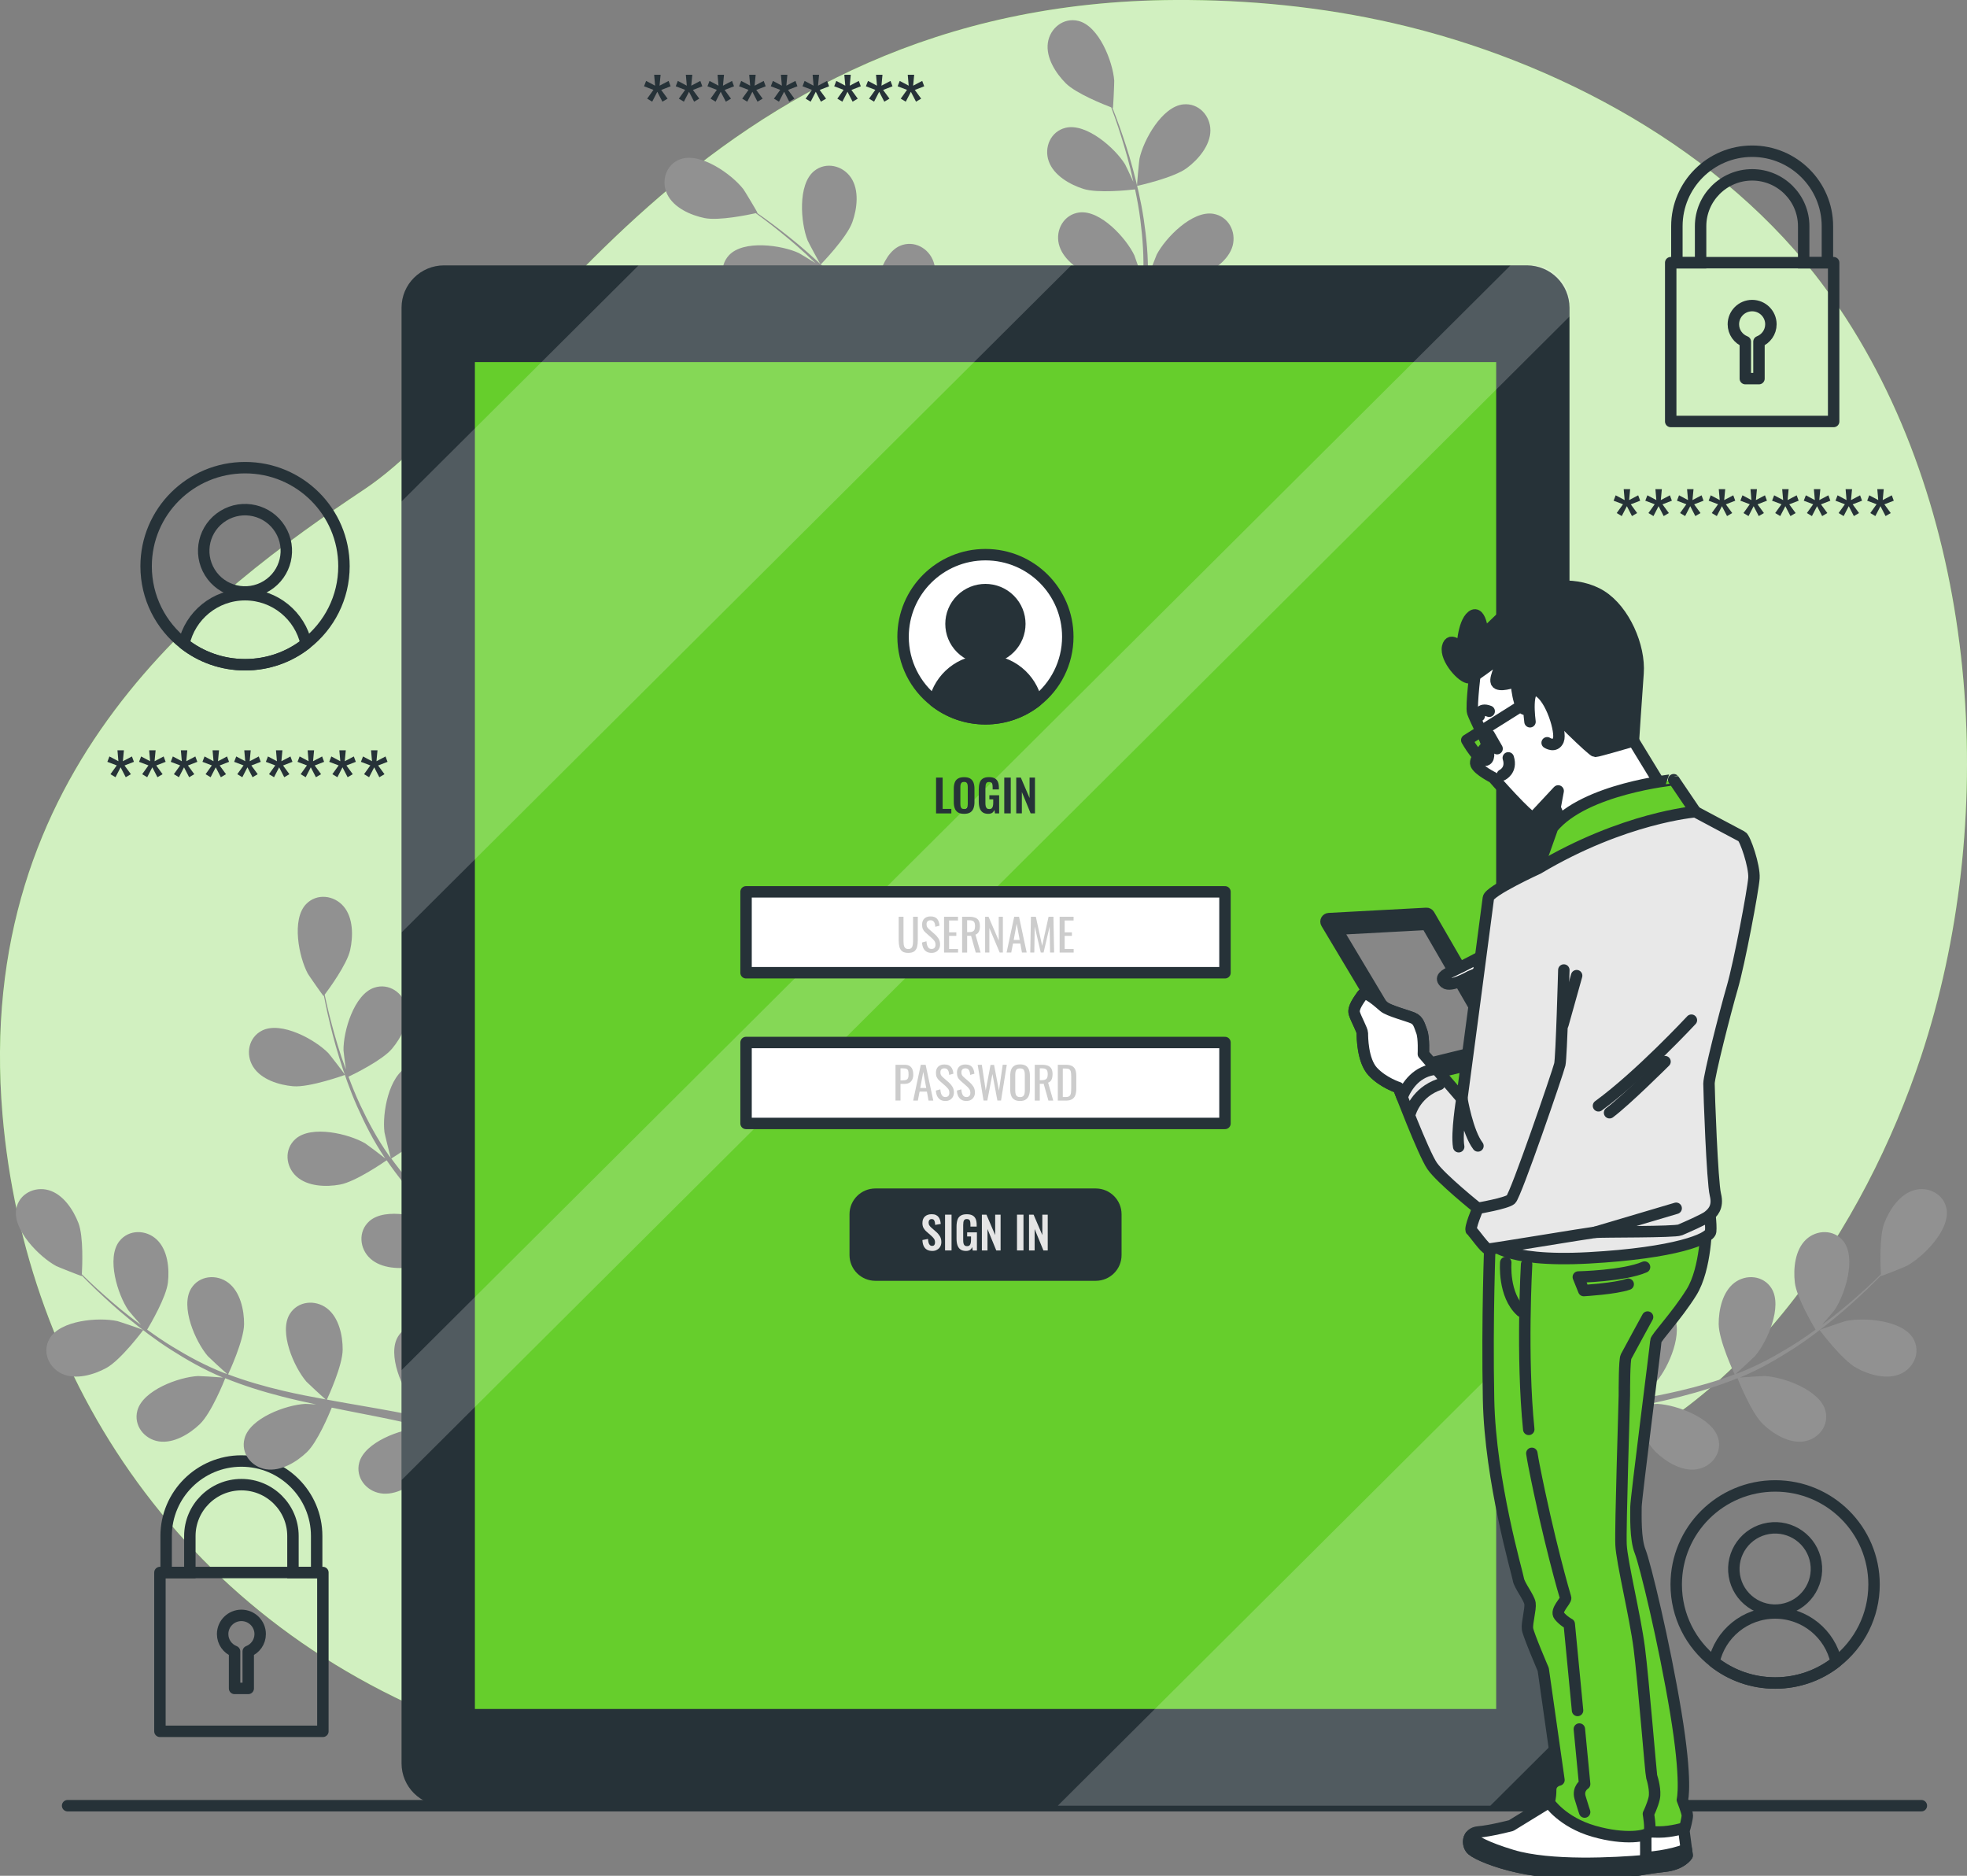 <svg width="172" height="164" viewBox="0 0 172 164" fill="none" xmlns="http://www.w3.org/2000/svg">
<rect x="0" y="0" width="172" height="164" fill="#808080" stroke="none"/>
<g clip-path="url(#clip0_2_557)">
<path d="M167.987 92.35C163.079 107.173 152.503 123.417 136.935 128.708C113.417 136.699 111.314 155.914 68.631 155.784C61.977 155.766 55.799 155.07 50.098 153.801C47.035 153.12 44.106 152.268 41.323 151.265C16.044 142.175 2.197 120.568 0.222 97.479C-2.38 67.112 18.366 51.789 31.885 42.765C45.405 33.741 60.82 0.199 102.783 -0C109.179 -0.029 115.589 0.598 121.833 2.026C136.08 5.284 150.742 13.141 159.546 25.112C160.208 26.01 160.841 26.934 161.449 27.873C173.328 46.288 174.681 72.142 167.987 92.35Z" fill="#66CE2C"/>
<path opacity="0.7" d="M167.987 92.35C163.079 107.173 152.503 123.417 136.935 128.708C113.417 136.699 111.314 155.914 68.631 155.784C61.977 155.766 55.799 155.07 50.098 153.801C47.035 153.12 44.106 152.268 41.323 151.265C16.044 142.175 2.197 120.568 0.222 97.479C-2.38 67.112 18.366 51.789 31.885 42.765C45.405 33.741 60.82 0.199 102.783 -0C109.179 -0.029 115.589 0.598 121.833 2.026C136.08 5.284 150.742 13.141 159.546 25.112C160.208 26.01 160.841 26.934 161.449 27.873C173.328 46.288 174.681 72.142 167.987 92.35Z" fill="white"/>
<path d="M5.912 157.872H168.009" stroke="#263238" stroke-miterlimit="10" stroke-linecap="round" stroke-linejoin="round"/>
<path d="M30.077 49.506C30.077 52.253 28.785 54.703 26.77 56.279C25.304 57.435 23.445 58.12 21.429 58.12C19.41 58.12 17.551 57.432 16.084 56.279C14.065 54.706 12.777 52.257 12.777 49.506C12.777 44.744 16.648 40.888 21.429 40.888C26.206 40.884 30.077 44.744 30.077 49.506Z" stroke="#263238" stroke-miterlimit="10" stroke-linecap="round" stroke-linejoin="round"/>
<path d="M23.324 51.219C25.022 50.174 25.547 47.957 24.498 46.266C23.45 44.575 21.223 44.051 19.526 45.096C17.829 46.141 17.303 48.359 18.352 50.05C19.401 51.74 21.627 52.264 23.324 51.219Z" stroke="#263238" stroke-miterlimit="10" stroke-linecap="round" stroke-linejoin="round"/>
<path d="M26.77 56.276C25.304 57.432 23.445 58.117 21.429 58.117C19.41 58.117 17.551 57.428 16.084 56.276C16.619 53.83 18.809 51.996 21.429 51.996C24.041 51.996 26.232 53.83 26.77 56.276Z" stroke="#263238" stroke-miterlimit="10" stroke-linecap="round" stroke-linejoin="round"/>
<path d="M163.872 138.533C163.872 141.28 162.581 143.73 160.565 145.307C159.099 146.463 157.24 147.148 155.224 147.148C153.205 147.148 151.346 146.459 149.88 145.307C147.86 143.734 146.573 141.284 146.573 138.533C146.573 133.771 150.444 129.915 155.224 129.915C159.998 129.911 163.872 133.767 163.872 138.533Z" stroke="#263238" stroke-miterlimit="10" stroke-linecap="round" stroke-linejoin="round"/>
<path d="M155.803 140.729C157.772 140.41 159.109 138.561 158.788 136.599C158.468 134.637 156.611 133.306 154.642 133.625C152.673 133.945 151.336 135.794 151.657 137.756C151.977 139.717 153.834 141.049 155.803 140.729Z" stroke="#263238" stroke-miterlimit="10" stroke-linecap="round" stroke-linejoin="round"/>
<path d="M160.561 145.303C159.095 146.459 157.236 147.144 155.221 147.144C153.201 147.144 151.342 146.456 149.876 145.303C150.411 142.857 152.601 141.023 155.221 141.023C157.836 141.023 160.027 142.857 160.561 145.303Z" stroke="#263238" stroke-miterlimit="10" stroke-linecap="round" stroke-linejoin="round"/>
<path d="M10.1 67.953L9.659 67.688L10.209 66.92L9.387 66.608L9.568 66.137L10.354 66.554L10.271 65.597H10.835L10.744 66.554L11.537 66.137L11.711 66.608L10.889 66.927L11.446 67.688L10.995 67.953L10.547 67.087L10.1 67.953Z" fill="#263238"/>
<path d="M12.872 67.953L12.432 67.688L12.981 66.92L12.159 66.608L12.341 66.137L13.127 66.554L13.043 65.597H13.607L13.516 66.554L14.309 66.137L14.484 66.608L13.662 66.927L14.218 67.688L13.767 67.953L13.319 67.087L12.872 67.953Z" fill="#263238"/>
<path d="M15.644 67.953L15.204 67.688L15.753 66.92L14.931 66.608L15.113 66.137L15.899 66.554L15.815 65.597H16.379L16.288 66.554L17.081 66.137L17.256 66.608L16.434 66.927L16.99 67.688L16.539 67.953L16.092 67.087L15.644 67.953Z" fill="#263238"/>
<path d="M18.417 67.953L17.976 67.688L18.526 66.92L17.703 66.608L17.885 66.137L18.671 66.554L18.588 65.597H19.151L19.061 66.554L19.854 66.137L20.028 66.608L19.206 66.927L19.763 67.688L19.312 67.953L18.864 67.087L18.417 67.953Z" fill="#263238"/>
<path d="M21.189 67.953L20.749 67.688L21.298 66.92L20.476 66.608L20.658 66.137L21.444 66.554L21.36 65.597H21.924L21.833 66.554L22.626 66.137L22.801 66.608L21.978 66.927L22.535 67.688L22.084 67.953L21.636 67.087L21.189 67.953Z" fill="#263238"/>
<path d="M23.961 67.953L23.521 67.688L24.07 66.92L23.248 66.608L23.43 66.137L24.216 66.554L24.132 65.597H24.696L24.605 66.554L25.398 66.137L25.573 66.608L24.751 66.927L25.307 67.688L24.856 67.953L24.409 67.087L23.961 67.953Z" fill="#263238"/>
<path d="M26.73 67.953L26.29 67.688L26.839 66.92L26.017 66.608L26.199 66.137L26.985 66.554L26.901 65.597H27.465L27.374 66.554L28.167 66.137L28.342 66.608L27.519 66.927L28.076 67.688L27.625 67.953L27.177 67.087L26.73 67.953Z" fill="#263238"/>
<path d="M29.502 67.953L29.062 67.688L29.611 66.92L28.789 66.608L28.971 66.137L29.757 66.554L29.673 65.597H30.237L30.146 66.554L30.939 66.137L31.114 66.608L30.292 66.927L30.848 67.688L30.397 67.953L29.95 67.087L29.502 67.953Z" fill="#263238"/>
<path d="M32.275 67.953L31.834 67.688L32.384 66.92L31.561 66.608L31.743 66.137L32.529 66.554L32.446 65.597H33.01L32.919 66.554L33.712 66.137L33.886 66.608L33.064 66.927L33.621 67.688L33.17 67.953L32.722 67.087L32.275 67.953Z" fill="#263238"/>
<path d="M57.029 8.89L56.589 8.625L57.138 7.857L56.316 7.545L56.498 7.074L57.284 7.491L57.2 6.534H57.764L57.673 7.491L58.466 7.074L58.641 7.545L57.818 7.864L58.375 8.625L57.924 8.89L57.476 8.024L57.029 8.89Z" fill="#263238"/>
<path d="M59.801 8.89L59.361 8.625L59.91 7.857L59.088 7.545L59.27 7.074L60.056 7.491L59.972 6.534H60.536L60.445 7.491L61.238 7.074L61.413 7.545L60.591 7.864L61.147 8.625L60.696 8.89L60.249 8.024L59.801 8.89Z" fill="#263238"/>
<path d="M62.574 8.89L62.133 8.625L62.683 7.857L61.861 7.545L62.042 7.074L62.828 7.491L62.745 6.534H63.309L63.218 7.491L64.011 7.074L64.185 7.545L63.363 7.864L63.92 8.625L63.469 8.89L63.021 8.024L62.574 8.89Z" fill="#263238"/>
<path d="M65.342 8.89L64.902 8.625L65.451 7.857L64.629 7.545L64.811 7.074L65.597 7.491L65.513 6.534H66.077L65.986 7.491L66.779 7.074L66.954 7.545L66.132 7.864L66.688 8.625L66.237 8.89L65.79 8.024L65.342 8.89Z" fill="#263238"/>
<path d="M68.115 8.89L67.674 8.625L68.224 7.857L67.401 7.545L67.583 7.074L68.369 7.491L68.286 6.534H68.85L68.762 7.487L69.555 7.071L69.73 7.542L68.908 7.861L69.464 8.622L69.013 8.886L68.566 8.02L68.115 8.89Z" fill="#263238"/>
<path d="M70.887 8.89L70.447 8.625L70.996 7.857L70.174 7.545L70.356 7.074L71.141 7.491L71.058 6.534H71.622L71.531 7.491L72.324 7.074L72.499 7.545L71.676 7.864L72.233 8.625L71.782 8.89L71.334 8.024L70.887 8.89Z" fill="#263238"/>
<path d="M73.659 8.89L73.219 8.625L73.768 7.857L72.946 7.545L73.128 7.074L73.914 7.491L73.83 6.534H74.394L74.303 7.491L75.096 7.074L75.271 7.545L74.449 7.864L75.005 8.625L74.554 8.89L74.107 8.024L73.659 8.89Z" fill="#263238"/>
<path d="M76.431 8.89L75.991 8.625L76.541 7.857L75.718 7.545L75.9 7.074L76.686 7.491L76.603 6.534H77.166L77.076 7.491L77.869 7.074L78.043 7.545L77.221 7.864L77.778 8.625L77.326 8.89L76.879 8.024L76.431 8.89Z" fill="#263238"/>
<path d="M79.204 8.89L78.764 8.625L79.313 7.857L78.491 7.545L78.673 7.074L79.459 7.491L79.375 6.534H79.939L79.848 7.491L80.641 7.074L80.816 7.545L79.993 7.864L80.55 8.625L80.099 8.89L79.651 8.024L79.204 8.89Z" fill="#263238"/>
<path d="M141.81 45.121L141.37 44.856L141.919 44.088L141.097 43.776L141.279 43.305L142.065 43.722L141.981 42.765H142.545L142.454 43.722L143.247 43.305L143.422 43.776L142.6 44.095L143.156 44.856L142.705 45.121L142.258 44.255L141.81 45.121Z" fill="#263238"/>
<path d="M144.582 45.121L144.142 44.856L144.692 44.088L143.869 43.776L144.051 43.305L144.837 43.722L144.753 42.765H145.317L145.226 43.722L146.02 43.305L146.194 43.776L145.372 44.095L145.929 44.856L145.477 45.121L145.03 44.255L144.582 45.121Z" fill="#263238"/>
<path d="M147.351 45.121L146.911 44.856L147.46 44.088L146.638 43.776L146.82 43.305L147.606 43.722L147.522 42.765H148.086L147.995 43.722L148.788 43.305L148.963 43.776L148.141 44.095L148.697 44.856L148.246 45.121L147.799 44.255L147.351 45.121Z" fill="#263238"/>
<path d="M150.123 45.121L149.683 44.856L150.233 44.088L149.41 43.776L149.592 43.305L150.378 43.722L150.294 42.765H150.858L150.767 43.722L151.561 43.305L151.735 43.776L150.913 44.095L151.47 44.856L151.018 45.121L150.571 44.255L150.123 45.121Z" fill="#263238"/>
<path d="M152.896 45.121L152.456 44.856L153.005 44.088L152.183 43.776L152.365 43.305L153.15 43.722L153.067 42.765H153.631L153.54 43.722L154.333 43.305L154.507 43.776L153.685 44.095L154.242 44.856L153.791 45.121L153.343 44.255L152.896 45.121Z" fill="#263238"/>
<path d="M155.668 45.121L155.228 44.856L155.777 44.088L154.955 43.776L155.137 43.305L155.923 43.722L155.839 42.765H156.403L156.312 43.722L157.105 43.305L157.28 43.776L156.458 44.095L157.014 44.856L156.563 45.121L156.116 44.255L155.668 45.121Z" fill="#263238"/>
<path d="M158.44 45.121L158 44.856L158.55 44.088L157.727 43.776L157.909 43.305L158.695 43.722L158.611 42.765H159.175L159.084 43.722L159.877 43.305L160.052 43.776L159.23 44.095L159.787 44.856L159.335 45.121L158.888 44.255L158.44 45.121Z" fill="#263238"/>
<path d="M161.213 45.121L160.772 44.856L161.322 44.088L160.5 43.776L160.682 43.305L161.467 43.722L161.384 42.765H161.948L161.857 43.722L162.65 43.305L162.824 43.776L162.002 44.095L162.559 44.856L162.108 45.121L161.66 44.255L161.213 45.121Z" fill="#263238"/>
<path d="M163.985 45.121L163.545 44.856L164.094 44.088L163.272 43.776L163.454 43.305L164.24 43.722L164.156 42.765H164.72L164.629 43.722L165.422 43.305L165.597 43.776L164.775 44.095L165.331 44.856L164.88 45.121L164.433 44.255L163.985 45.121Z" fill="#263238"/>
<path d="M160.34 22.966H146.092V36.85H160.34V22.966Z" stroke="#263238" stroke-miterlimit="10" stroke-linecap="round" stroke-linejoin="round"/>
<path d="M148.705 22.974V19.777C148.705 17.302 150.727 15.287 153.212 15.287C155.697 15.287 157.72 17.302 157.72 19.777V22.974H159.794V19.777C159.794 16.16 156.84 13.221 153.212 13.221C149.581 13.221 146.631 16.164 146.631 19.777V22.974H148.705Z" stroke="#263238" stroke-miterlimit="10"/>
<path d="M154.853 28.352C154.853 27.449 154.118 26.717 153.212 26.717C152.306 26.717 151.571 27.449 151.571 28.352C151.571 29.044 152.004 29.631 152.616 29.87V33.103H153.809V29.87C154.42 29.631 154.853 29.044 154.853 28.352Z" stroke="#263238" stroke-miterlimit="10" stroke-linecap="round" stroke-linejoin="round"/>
<path d="M28.233 137.486H13.985V151.37H28.233V137.486Z" stroke="#263238" stroke-miterlimit="10" stroke-linecap="round" stroke-linejoin="round"/>
<path d="M16.601 137.489V134.293C16.601 131.818 18.624 129.803 21.109 129.803C23.594 129.803 25.617 131.818 25.617 134.293V137.489H27.69V134.293C27.69 130.676 24.736 127.737 21.109 127.737C17.478 127.737 14.527 130.68 14.527 134.293V137.489H16.601Z" stroke="#263238" stroke-miterlimit="10"/>
<path d="M22.75 142.868C22.75 141.965 22.015 141.233 21.109 141.233C20.203 141.233 19.468 141.965 19.468 142.868C19.468 143.56 19.901 144.147 20.512 144.386V147.619H21.706V144.386C22.317 144.147 22.75 143.56 22.75 142.868Z" stroke="#263238" stroke-miterlimit="10" stroke-linecap="round" stroke-linejoin="round"/>
<path d="M9.288 119.608C10.573 118.912 12.523 116.288 12.523 116.288C12.545 116.259 10.398 115.534 10.256 115.502C8.626 115.15 5.272 115.422 4.337 117.031C3.664 118.191 4.26 119.586 5.435 120.115C6.636 120.655 8.193 120.202 9.288 119.608Z" fill="#919191"/>
<path d="M17.474 124.511C18.486 123.54 19.61 120.724 19.697 120.499C21.273 121.137 22.943 121.663 24.66 122.101C25.642 122.355 26.639 122.576 27.64 122.79C27.166 122.761 26.744 122.739 26.686 122.743C25.024 122.83 21.858 123.975 21.382 125.772C21.036 127.066 21.986 128.259 23.259 128.458C24.562 128.665 25.944 127.816 26.839 126.958C27.749 126.084 28.753 123.703 29.011 123.069C29.397 123.145 29.779 123.228 30.164 123.304C32.016 123.667 33.864 124.022 35.665 124.424C36.302 124.566 36.921 124.729 37.543 124.888C37.124 124.863 36.771 124.845 36.717 124.848C35.054 124.935 31.889 126.081 31.412 127.878C31.07 129.172 32.016 130.364 33.29 130.564C34.592 130.77 35.975 129.922 36.87 129.063C37.739 128.23 38.685 126.041 38.994 125.287C39.624 125.472 40.257 125.653 40.861 125.859C41.268 126.008 41.672 126.124 42.076 126.298C42.476 126.461 42.876 126.624 43.269 126.784C44.015 127.121 44.79 127.461 45.51 127.809C46.012 128.045 46.489 128.28 46.966 128.516C46.336 128.367 45.096 128.103 44.986 128.092C43.327 127.929 40.028 128.581 39.282 130.288C38.747 131.517 39.5 132.836 40.73 133.227C41.985 133.626 43.48 132.999 44.495 132.285C45.616 131.499 47.104 128.991 47.289 128.679C48.083 129.07 48.847 129.462 49.563 129.839C51.15 130.672 52.543 131.452 53.707 132.129L54.457 131.165C53.231 130.487 51.757 129.697 50.065 128.857C49.265 128.454 48.399 128.041 47.508 127.624C47.573 127.4 47.937 126.12 48.123 124.885C49.523 124.765 51.983 123.58 52.299 123.424C52.743 124.185 53.165 124.932 53.554 125.642C54.369 127.124 55.068 128.476 55.646 129.639L56.458 128.599C55.901 127.556 55.257 126.378 54.519 125.106C54.071 124.33 53.58 123.511 53.067 122.67C53.34 122.438 55.563 120.536 56.145 119.296C56.672 118.173 57.033 116.596 56.418 115.436C55.817 114.302 54.38 113.791 53.26 114.53C51.706 115.56 51.637 118.912 52.092 120.507C52.117 120.601 52.521 121.59 52.787 122.21C52.576 121.869 52.372 121.536 52.15 121.188C51.717 120.496 51.262 119.818 50.775 119.086C50.528 118.742 50.276 118.394 50.025 118.042C49.782 117.687 49.48 117.346 49.207 116.991C48.556 116.183 47.857 115.4 47.137 114.625C47.744 114.244 49.88 112.86 50.578 111.827C51.27 110.797 51.866 109.293 51.433 108.054C51.011 106.84 49.669 106.119 48.45 106.684C46.758 107.467 46.18 110.768 46.383 112.417C46.395 112.519 46.675 113.686 46.842 114.324C46.405 113.86 45.969 113.396 45.514 112.943C44.193 111.631 42.815 110.348 41.447 109.058C41.028 108.663 40.613 108.264 40.199 107.869C40.417 107.735 42.993 106.148 43.771 104.988C44.463 103.959 45.059 102.455 44.626 101.215C44.204 100.001 42.862 99.28 41.643 99.845C39.951 100.628 39.373 103.93 39.577 105.579C39.591 105.702 39.998 107.38 40.122 107.8C39.209 106.927 38.307 106.046 37.452 105.144C36.269 103.901 35.181 102.611 34.217 101.288C34.319 101.226 37.015 99.581 37.812 98.392C38.503 97.363 39.1 95.859 38.667 94.619C38.245 93.405 36.902 92.684 35.684 93.249C33.992 94.032 33.413 97.334 33.617 98.983C33.632 99.113 34.072 100.914 34.174 101.237C34.115 101.157 34.05 101.081 33.992 101.001C32.98 99.573 32.184 98.066 31.503 96.616C31.107 95.775 30.776 94.949 30.474 94.137C31.009 93.884 33.435 92.688 34.272 91.698C35.072 90.749 35.829 89.321 35.538 88.041C35.251 86.787 33.999 85.925 32.722 86.353C30.954 86.947 30.015 90.165 30.037 91.825C30.037 91.916 30.154 92.833 30.244 93.496C30.113 93.126 29.972 92.749 29.852 92.394C29.4 91.06 29.073 89.814 28.789 88.708C28.633 88.078 28.505 87.505 28.389 86.965C28.782 86.443 30.335 84.316 30.616 83.076C30.888 81.866 30.899 80.249 30.048 79.249C29.215 78.267 27.701 78.079 26.77 79.043C25.475 80.38 26.13 83.667 26.919 85.131C26.988 85.258 28.28 87.114 28.298 87.085C28.298 87.085 28.316 87.059 28.323 87.052C28.422 87.57 28.535 88.128 28.673 88.734C28.931 89.85 29.237 91.108 29.659 92.456C30.077 93.804 30.572 95.254 31.23 96.739C31.889 98.225 32.657 99.758 33.653 101.233C33.664 101.251 33.679 101.266 33.69 101.284C33.264 100.943 32.042 100.027 31.94 99.969C30.503 99.128 27.232 98.345 25.839 99.581C24.834 100.472 24.965 101.984 25.919 102.853C26.89 103.741 28.513 103.792 29.735 103.567C31.114 103.314 33.613 101.581 33.81 101.444C34.77 102.839 35.873 104.194 37.062 105.506C37.743 106.256 38.449 106.992 39.169 107.717C38.791 107.434 38.452 107.184 38.401 107.152C36.964 106.311 33.694 105.528 32.3 106.764C31.296 107.655 31.427 109.17 32.38 110.036C33.352 110.924 34.974 110.975 36.197 110.754C37.437 110.526 39.598 109.091 40.162 108.703C40.442 108.978 40.715 109.257 40.995 109.533C42.338 110.852 43.684 112.164 44.961 113.49C45.412 113.958 45.838 114.433 46.267 114.911C45.932 114.661 45.645 114.451 45.601 114.425C44.164 113.584 40.894 112.802 39.5 114.037C38.496 114.929 38.627 116.444 39.58 117.31C40.551 118.198 42.174 118.249 43.397 118.024C44.583 117.807 46.587 116.502 47.26 116.042C47.686 116.542 48.112 117.042 48.501 117.546C48.759 117.897 49.032 118.216 49.269 118.579C49.512 118.934 49.756 119.289 49.996 119.64C50.433 120.333 50.888 121.043 51.299 121.728C51.586 122.203 51.852 122.659 52.121 123.12C51.677 122.648 50.789 121.746 50.706 121.681C49.847 120.985 48.184 120.195 46.704 120.039C46.576 119.934 46.442 119.843 46.3 119.764C45.168 119.148 43.688 119.51 43.164 120.746C42.436 122.456 44.237 125.29 45.499 126.374C45.572 126.439 46.46 127.041 47.024 127.414C46.656 127.248 46.303 127.077 45.929 126.91C45.183 126.573 44.43 126.258 43.618 125.914C43.222 125.762 42.822 125.609 42.414 125.454C42.018 125.29 41.574 125.171 41.152 125.026C40.162 124.711 39.144 124.439 38.114 124.189C38.409 123.536 39.427 121.21 39.435 119.963C39.442 118.724 39.103 117.143 38.059 116.346C37.033 115.567 35.516 115.701 34.81 116.843C33.832 118.426 35.181 121.496 36.262 122.761C36.331 122.841 37.208 123.656 37.699 124.098C37.077 123.953 36.459 123.805 35.825 123.678C33.999 123.312 32.136 122.996 30.281 122.674C29.713 122.576 29.146 122.471 28.582 122.369C28.691 122.137 29.957 119.398 29.964 118.002C29.972 116.763 29.633 115.183 28.589 114.385C27.563 113.606 26.046 113.74 25.34 114.882C24.361 116.466 25.708 119.535 26.792 120.797C26.872 120.891 28.142 122.069 28.476 122.351C27.228 122.123 25.988 121.887 24.776 121.601C23.103 121.21 21.48 120.739 19.945 120.162C19.996 120.054 21.331 117.198 21.342 115.77C21.349 114.53 21.011 112.95 19.966 112.153C18.941 111.374 17.423 111.508 16.718 112.649C15.739 114.233 17.089 117.303 18.169 118.564C18.253 118.662 19.617 119.927 19.883 120.137C19.792 120.104 19.694 120.079 19.603 120.043C17.969 119.408 16.466 118.589 15.099 117.752C14.302 117.267 13.57 116.763 12.868 116.252C13.17 115.744 14.535 113.414 14.684 112.131C14.826 110.899 14.666 109.29 13.716 108.384C12.785 107.496 11.26 107.467 10.434 108.522C9.288 109.989 10.289 113.189 11.224 114.559C11.275 114.635 11.879 115.335 12.323 115.839C12.01 115.603 11.682 115.368 11.384 115.136C10.271 114.273 9.303 113.414 8.455 112.646C7.975 112.204 7.549 111.798 7.156 111.41C7.193 110.758 7.313 108.13 6.862 106.941C6.418 105.782 5.534 104.43 4.268 104.06C3.031 103.701 1.663 104.372 1.419 105.691C1.081 107.518 3.449 109.899 4.915 110.689C5.043 110.758 7.145 111.595 7.149 111.562C7.149 111.562 7.153 111.53 7.153 111.522C7.524 111.903 7.928 112.302 8.375 112.733C9.208 113.519 10.158 114.404 11.257 115.295C12.352 116.19 13.567 117.129 14.938 118.002C16.31 118.879 17.798 119.735 19.446 120.42C19.464 120.427 19.486 120.434 19.504 120.441C18.959 120.391 17.434 120.3 17.314 120.307C15.652 120.394 12.486 121.539 12.01 123.337C11.668 124.631 12.614 125.823 13.887 126.023C15.197 126.218 16.579 125.37 17.474 124.511Z" fill="#919191"/>
<path d="M30.168 93.978C30.201 93.967 28.815 92.18 28.713 92.075C27.549 90.886 24.602 89.27 22.928 90.096C21.724 90.691 21.451 92.188 22.139 93.275C22.841 94.384 24.391 94.862 25.631 94.971C27.087 95.094 30.164 93.978 30.168 93.978Z" fill="#919191"/>
<path d="M162.348 119.608C161.064 118.912 159.113 116.288 159.113 116.288C159.092 116.259 161.238 115.534 161.38 115.502C163.01 115.15 166.364 115.422 167.299 117.031C167.973 118.191 167.376 119.586 166.201 120.115C164.996 120.655 163.439 120.202 162.348 119.608Z" fill="#919191"/>
<path d="M154.158 124.511C153.147 123.54 152.023 120.724 151.935 120.499C150.36 121.137 148.69 121.663 146.973 122.101C145.99 122.355 144.994 122.576 143.993 122.79C144.466 122.761 144.888 122.739 144.946 122.743C146.609 122.83 149.774 123.975 150.251 125.772C150.596 127.066 149.647 128.259 148.373 128.458C147.071 128.665 145.688 127.816 144.793 126.958C143.884 126.084 142.88 123.703 142.621 123.069C142.236 123.145 141.854 123.228 141.468 123.304C139.616 123.667 137.768 124.022 135.967 124.424C135.33 124.566 134.712 124.729 134.09 124.888C134.508 124.863 134.861 124.845 134.916 124.848C136.578 124.935 139.744 126.081 140.22 127.878C140.562 129.172 139.616 130.364 138.343 130.564C137.04 130.77 135.658 129.922 134.763 129.063C133.893 128.23 132.947 126.041 132.638 125.287C132.009 125.472 131.376 125.653 130.772 125.859C130.364 126.008 129.96 126.124 129.557 126.298C129.156 126.461 128.756 126.624 128.363 126.784C127.617 127.121 126.843 127.461 126.122 127.809C125.62 128.045 125.143 128.28 124.663 128.516C125.293 128.367 126.533 128.103 126.642 128.092C128.301 127.929 131.601 128.581 132.347 130.288C132.882 131.517 132.129 132.836 130.899 133.227C129.644 133.626 128.149 132.999 127.134 132.285C126.013 131.499 124.525 128.991 124.339 128.679C123.546 129.07 122.782 129.462 122.066 129.839C120.479 130.672 119.086 131.452 117.922 132.129L117.172 131.165C118.398 130.487 119.872 129.697 121.563 128.857C122.364 128.454 123.23 128.041 124.121 127.624C124.056 127.4 123.692 126.12 123.506 124.885C122.106 124.765 119.646 123.58 119.33 123.424C118.886 124.185 118.464 124.932 118.074 125.642C117.259 127.124 116.561 128.476 115.982 129.639L115.171 128.599C115.728 127.556 116.372 126.378 117.11 125.106C117.558 124.33 118.049 123.511 118.562 122.67C118.289 122.438 116.066 120.536 115.484 119.296C114.957 118.173 114.596 116.596 115.211 115.436C115.811 114.302 117.249 113.791 118.369 114.53C119.923 115.56 119.992 118.912 119.537 120.507C119.512 120.601 119.108 121.59 118.842 122.21C119.053 121.869 119.257 121.536 119.479 121.188C119.912 120.496 120.367 119.818 120.854 119.086C121.101 118.742 121.352 118.394 121.604 118.042C121.847 117.687 122.149 117.346 122.422 116.991C123.073 116.183 123.772 115.4 124.492 114.625C123.885 114.244 121.749 112.86 121.051 111.827C120.359 110.797 119.763 109.293 120.196 108.054C120.618 106.84 121.96 106.119 123.179 106.684C124.871 107.467 125.449 110.768 125.245 112.417C125.234 112.519 124.954 113.686 124.787 114.324C125.224 113.86 125.66 113.396 126.115 112.943C127.436 111.631 128.814 110.348 130.182 109.058C130.601 108.663 131.016 108.264 131.43 107.869C131.212 107.735 128.636 106.148 127.858 104.988C127.166 103.959 126.57 102.455 127.003 101.215C127.425 100.001 128.767 99.28 129.986 99.845C131.678 100.628 132.256 103.93 132.052 105.579C132.038 105.702 131.63 107.38 131.507 107.8C132.42 106.927 133.322 106.046 134.177 105.144C135.36 103.901 136.447 102.611 137.412 101.288C137.31 101.226 134.614 99.581 133.817 98.392C133.126 97.363 132.529 95.859 132.962 94.619C133.384 93.405 134.727 92.684 135.945 93.249C137.637 94.032 138.216 97.334 138.012 98.983C137.997 99.113 137.557 100.914 137.455 101.237C137.513 101.157 137.579 101.081 137.637 101.001C138.649 99.573 139.445 98.066 140.126 96.616C140.522 95.775 140.853 94.949 141.155 94.137C140.62 93.884 138.194 92.688 137.357 91.698C136.557 90.749 135.8 89.321 136.091 88.041C136.378 86.787 137.63 85.925 138.907 86.353C140.675 86.947 141.614 90.165 141.592 91.825C141.592 91.916 141.475 92.833 141.384 93.496C141.515 93.126 141.657 92.749 141.777 92.394C142.229 91.06 142.556 89.814 142.84 88.708C142.996 88.078 143.124 87.505 143.24 86.965C142.847 86.443 141.294 84.316 141.013 83.076C140.74 81.866 140.73 80.249 141.581 79.249C142.414 78.267 143.928 78.079 144.859 79.043C146.154 80.38 145.499 83.667 144.71 85.131C144.641 85.258 143.349 87.114 143.331 87.085C143.331 87.085 143.313 87.059 143.305 87.052C143.207 87.57 143.094 88.128 142.956 88.734C142.698 89.85 142.392 91.108 141.97 92.456C141.552 93.804 141.057 95.254 140.399 96.739C139.74 98.225 138.972 99.758 137.975 101.233C137.965 101.251 137.95 101.266 137.939 101.284C138.365 100.943 139.587 100.027 139.689 99.969C141.126 99.128 144.397 98.345 145.79 99.581C146.794 100.472 146.663 101.984 145.71 102.853C144.739 103.741 143.116 103.792 141.894 103.567C140.515 103.314 138.015 101.581 137.819 101.444C136.859 102.839 135.756 104.194 134.566 105.506C133.886 106.256 133.18 106.992 132.46 107.717C132.838 107.434 133.177 107.184 133.228 107.152C134.665 106.311 137.935 105.528 139.329 106.764C140.333 107.655 140.202 109.17 139.249 110.036C138.277 110.924 136.655 110.975 135.432 110.754C134.192 110.526 132.031 109.091 131.467 108.703C131.187 108.978 130.914 109.257 130.634 109.533C129.291 110.852 127.945 112.164 126.668 113.49C126.217 113.958 125.791 114.433 125.362 114.911C125.697 114.661 125.984 114.451 126.028 114.425C127.465 113.584 130.735 112.802 132.129 114.037C133.133 114.929 133.002 116.444 132.049 117.31C131.077 118.198 129.455 118.249 128.232 118.024C127.046 117.807 125.042 116.502 124.369 116.042C123.943 116.542 123.517 117.042 123.128 117.546C122.87 117.897 122.597 118.216 122.36 118.579C122.117 118.934 121.873 119.289 121.633 119.64C121.196 120.333 120.741 121.043 120.33 121.728C120.043 122.203 119.777 122.659 119.508 123.12C119.952 122.648 120.839 121.746 120.923 121.681C121.782 120.985 123.444 120.195 124.925 120.039C125.053 119.934 125.187 119.843 125.329 119.764C126.461 119.148 127.941 119.51 128.465 120.746C129.193 122.456 127.392 125.29 126.129 126.374C126.057 126.439 125.169 127.041 124.605 127.414C124.972 127.248 125.322 127.077 125.7 126.91C126.446 126.573 127.199 126.258 128.01 125.914C128.407 125.762 128.807 125.609 129.215 125.454C129.611 125.29 130.055 125.171 130.477 125.026C131.467 124.711 132.485 124.439 133.515 124.189C133.22 123.536 132.202 121.21 132.194 119.963C132.187 118.724 132.525 117.143 133.57 116.346C134.596 115.567 136.113 115.701 136.819 116.843C137.797 118.426 136.447 121.496 135.367 122.761C135.298 122.841 134.421 123.656 133.93 124.098C134.552 123.953 135.17 123.805 135.803 123.678C137.63 123.312 139.493 122.996 141.348 122.674C141.916 122.576 142.483 122.471 143.047 122.369C142.938 122.137 141.672 119.398 141.665 118.002C141.657 116.763 141.996 115.183 143.04 114.385C144.066 113.606 145.583 113.74 146.289 114.882C147.267 116.466 145.921 119.535 144.837 120.797C144.757 120.891 143.487 122.069 143.153 122.351C144.401 122.123 145.641 121.887 146.853 121.601C148.526 121.21 150.149 120.739 151.684 120.162C151.633 120.054 150.298 117.198 150.287 115.77C150.28 114.53 150.618 112.95 151.662 112.153C152.688 111.374 154.206 111.508 154.911 112.649C155.89 114.233 154.54 117.303 153.46 118.564C153.376 118.662 152.012 119.927 151.746 120.137C151.837 120.104 151.935 120.079 152.026 120.043C153.66 119.408 155.162 118.589 156.53 117.752C157.327 117.267 158.058 116.763 158.761 116.252C158.459 115.744 157.094 113.414 156.945 112.131C156.803 110.899 156.963 109.29 157.913 108.384C158.844 107.496 160.369 107.467 161.195 108.522C162.341 109.989 161.34 113.189 160.405 114.559C160.354 114.635 159.75 115.335 159.306 115.839C159.619 115.603 159.947 115.368 160.245 115.136C161.358 114.273 162.326 113.414 163.174 112.646C163.654 112.204 164.08 111.798 164.473 111.41C164.436 110.758 164.316 108.13 164.767 106.941C165.211 105.782 166.095 104.43 167.361 104.06C168.598 103.701 169.966 104.372 170.21 105.691C170.548 107.518 168.18 109.899 166.714 110.689C166.586 110.758 164.483 111.595 164.48 111.562C164.48 111.562 164.476 111.53 164.476 111.522C164.105 111.903 163.701 112.302 163.254 112.733C162.421 113.519 161.471 114.404 160.372 115.295C159.277 116.19 158.062 117.129 156.69 118.002C155.319 118.879 153.831 119.735 152.183 120.42C152.164 120.427 152.143 120.434 152.124 120.441C152.67 120.391 154.195 120.3 154.315 120.307C155.977 120.394 159.143 121.539 159.619 123.337C159.961 124.631 159.015 125.823 157.742 126.023C156.439 126.218 155.057 125.37 154.158 124.511Z" fill="#919191"/>
<path d="M141.468 93.978C141.435 93.967 142.822 92.18 142.923 92.075C144.088 90.886 147.035 89.27 148.708 90.096C149.912 90.691 150.185 92.188 149.498 93.275C148.796 94.384 147.246 94.862 146.005 94.971C144.55 95.094 141.468 93.978 141.468 93.978Z" fill="#919191"/>
<path d="M103.798 14.681C102.634 15.562 99.432 16.254 99.429 16.254C99.396 16.262 99.611 14.015 99.64 13.873C99.985 12.25 101.612 9.314 103.467 9.126C104.806 8.988 105.836 10.108 105.839 11.391C105.843 12.706 104.791 13.935 103.798 14.681Z" fill="#919191"/>
<path d="M104.926 24.133C103.623 24.655 100.582 24.517 100.342 24.503C100.276 26.195 100.073 27.928 99.771 29.667C99.6 30.664 99.392 31.661 99.174 32.657C99.341 32.215 99.494 31.824 99.523 31.773C100.287 30.298 102.634 27.895 104.475 28.2C105.803 28.421 106.501 29.769 106.163 31.008C105.817 32.273 104.475 33.183 103.318 33.643C102.146 34.111 99.552 34.045 98.865 34.02C98.777 34.4 98.694 34.785 98.606 35.165C98.181 36.995 97.744 38.818 97.373 40.623C97.242 41.257 97.137 41.888 97.027 42.519C97.177 42.127 97.304 41.797 97.329 41.75C98.093 40.275 100.44 37.872 102.281 38.177C103.609 38.398 104.307 39.746 103.969 40.986C103.623 42.25 102.281 43.16 101.124 43.62C100.007 44.066 97.609 44.03 96.795 44.001C96.704 44.65 96.613 45.298 96.551 45.932C96.522 46.364 96.46 46.781 96.456 47.215C96.442 47.647 96.427 48.074 96.413 48.498C96.413 49.314 96.409 50.158 96.431 50.956C96.442 51.51 96.463 52.039 96.482 52.568C96.605 51.934 96.871 50.698 96.907 50.597C97.439 49.024 99.392 46.295 101.259 46.317C102.601 46.335 103.5 47.563 103.354 48.839C103.205 50.144 102.015 51.242 100.946 51.872C99.767 52.568 96.86 52.891 96.496 52.927C96.529 53.808 96.573 54.663 96.624 55.471C96.736 57.254 96.878 58.838 97.02 60.179L95.83 60.465C95.714 59.074 95.598 57.41 95.521 55.529C95.481 54.634 95.459 53.681 95.445 52.699C95.212 52.666 93.891 52.47 92.683 52.133C91.999 53.358 89.904 55.102 89.631 55.326C90.148 56.04 90.657 56.732 91.148 57.377C92.17 58.726 93.12 59.914 93.946 60.918L92.662 61.226C91.934 60.291 91.123 59.222 90.257 58.03C89.729 57.305 89.18 56.522 88.627 55.71C88.303 55.863 85.647 57.099 84.275 57.12C83.031 57.138 81.441 56.816 80.63 55.783C79.837 54.768 79.961 53.257 81.099 52.543C82.678 51.553 85.774 52.869 87.051 53.935C87.128 53.996 87.866 54.772 88.325 55.268C88.099 54.935 87.877 54.616 87.648 54.272C87.193 53.594 86.76 52.902 86.291 52.159C86.076 51.793 85.862 51.423 85.643 51.05C85.418 50.684 85.229 50.271 85.018 49.876C84.548 48.955 84.115 47.998 83.701 47.023C83.104 47.418 80.957 48.792 79.728 48.998C78.502 49.205 76.879 49.125 75.922 48.227C74.984 47.346 74.874 45.827 75.893 44.954C77.305 43.74 80.564 44.57 81.987 45.432C82.074 45.487 83.028 46.219 83.544 46.632C83.3 46.045 83.053 45.461 82.828 44.856C82.169 43.12 81.558 41.337 80.943 39.565C80.754 39.021 80.561 38.481 80.368 37.941C80.157 38.083 77.643 39.771 76.264 40.003C75.038 40.21 73.415 40.13 72.459 39.231C71.52 38.351 71.411 36.832 72.43 35.959C73.841 34.741 77.101 35.575 78.523 36.437C78.629 36.502 80.001 37.557 80.335 37.843C79.91 36.655 79.477 35.473 79 34.324C78.345 32.741 77.614 31.222 76.799 29.805C76.701 29.87 74.085 31.646 72.673 31.882C71.447 32.088 69.825 32.008 68.868 31.11C67.929 30.229 67.82 28.714 68.839 27.837C70.25 26.619 73.51 27.453 74.933 28.316C75.045 28.384 76.515 29.522 76.766 29.747C76.719 29.664 76.675 29.569 76.628 29.486C75.737 27.982 74.685 26.637 73.637 25.427C73.03 24.724 72.411 24.082 71.793 23.474C71.338 23.854 69.25 25.568 68.002 25.92C66.805 26.257 65.186 26.358 64.134 25.568C63.105 24.793 62.828 23.3 63.745 22.317C65.015 20.955 68.347 21.426 69.857 22.125C69.941 22.165 70.73 22.644 71.302 23.003C71.018 22.731 70.73 22.448 70.458 22.194C69.424 21.238 68.416 20.426 67.518 19.715C67.005 19.317 66.532 18.962 66.088 18.639C65.448 18.78 62.865 19.32 61.613 19.067C60.394 18.817 58.91 18.164 58.342 16.979C57.786 15.819 58.233 14.366 59.499 13.917C61.257 13.29 63.996 15.236 65.011 16.552C65.099 16.664 66.266 18.599 66.234 18.61C66.234 18.61 66.201 18.617 66.194 18.617C66.63 18.922 67.092 19.252 67.591 19.625C68.504 20.317 69.534 21.111 70.592 22.049C71.654 22.984 72.779 24.028 73.867 25.235C74.958 26.442 76.042 27.768 76.984 29.279C76.995 29.298 77.003 29.316 77.014 29.334C76.875 28.808 76.541 27.319 76.53 27.203C76.352 25.554 76.977 22.259 78.68 21.502C79.906 20.959 81.238 21.698 81.641 22.919C82.052 24.166 81.438 25.659 80.728 26.681C79.931 27.83 77.319 29.388 77.108 29.511C77.992 30.957 78.782 32.516 79.491 34.132C79.899 35.056 80.281 36.002 80.652 36.952C80.546 36.492 80.459 36.082 80.452 36.02C80.273 34.371 80.899 31.077 82.602 30.32C83.828 29.772 85.16 30.515 85.563 31.737C85.975 32.983 85.36 34.477 84.65 35.498C83.933 36.535 81.732 37.905 81.147 38.26C81.285 38.626 81.427 38.992 81.565 39.358C82.224 41.12 82.871 42.881 83.559 44.588C83.802 45.19 84.061 45.773 84.323 46.356C84.232 45.947 84.155 45.603 84.152 45.552C83.974 43.903 84.599 40.609 86.302 39.851C87.532 39.304 88.86 40.047 89.267 41.268C89.678 42.515 89.063 44.008 88.354 45.03C87.67 46.016 85.651 47.302 84.952 47.726C85.236 48.317 85.52 48.911 85.818 49.47C86.033 49.846 86.211 50.227 86.448 50.593C86.673 50.963 86.899 51.325 87.121 51.688C87.575 52.369 88.037 53.072 88.496 53.724C88.812 54.181 89.122 54.609 89.431 55.044C89.183 54.449 88.721 53.271 88.692 53.166C88.409 52.101 88.368 50.267 88.831 48.857C88.787 48.701 88.758 48.542 88.747 48.379C88.649 47.099 89.587 45.904 90.933 45.932C92.8 45.976 94.652 48.774 95.128 50.365C95.157 50.459 95.347 51.51 95.452 52.177C95.448 51.775 95.441 51.387 95.441 50.974C95.438 50.158 95.459 49.343 95.478 48.466C95.503 48.042 95.525 47.614 95.55 47.183C95.565 46.755 95.638 46.302 95.678 45.86C95.794 44.831 95.965 43.798 96.158 42.758C95.441 42.758 92.891 42.725 91.748 42.221C90.61 41.718 89.303 40.764 89.001 39.485C88.707 38.235 89.456 36.908 90.788 36.738C92.64 36.499 94.895 38.985 95.609 40.485C95.652 40.58 96.041 41.714 96.242 42.341C96.362 41.718 96.482 41.094 96.624 40.467C97.038 38.655 97.511 36.836 97.981 35.02C98.123 34.462 98.261 33.907 98.399 33.349C98.144 33.353 95.114 33.378 93.833 32.813C92.694 32.309 91.388 31.356 91.086 30.077C90.791 28.826 91.541 27.504 92.873 27.33C94.724 27.09 96.98 29.577 97.693 31.077C97.748 31.189 98.304 32.824 98.424 33.244C98.73 32.019 99.021 30.794 99.258 29.577C99.589 27.895 99.822 26.228 99.923 24.597C99.803 24.597 96.642 24.641 95.332 24.061C94.193 23.557 92.887 22.604 92.585 21.325C92.29 20.074 93.04 18.751 94.371 18.577C96.223 18.338 98.479 20.824 99.192 22.325C99.247 22.444 99.847 24.198 99.931 24.525C99.938 24.427 99.953 24.329 99.96 24.231C100.047 22.488 99.916 20.788 99.712 19.201C99.596 18.28 99.432 17.403 99.254 16.559C98.665 16.628 95.972 16.907 94.735 16.515C93.549 16.138 92.141 15.334 91.705 14.098C91.275 12.887 91.872 11.489 93.178 11.173C94.99 10.735 97.511 12.956 98.381 14.37C98.428 14.446 98.825 15.283 99.101 15.896C99.014 15.515 98.934 15.12 98.843 14.754C98.508 13.388 98.119 12.159 97.766 11.072C97.559 10.456 97.362 9.901 97.169 9.387C96.558 9.155 94.102 8.183 93.2 7.285C92.32 6.407 91.446 5.045 91.628 3.747C91.807 2.475 92.985 1.508 94.291 1.827C96.103 2.269 97.311 5.396 97.431 7.053C97.442 7.194 97.344 9.452 97.311 9.441C97.311 9.441 97.282 9.43 97.275 9.426C97.468 9.919 97.671 10.448 97.882 11.032C98.261 12.112 98.679 13.337 99.043 14.703C99.41 16.066 99.771 17.555 100.011 19.161C100.251 20.766 100.422 22.47 100.371 24.249C100.371 24.271 100.367 24.289 100.367 24.311C100.546 23.796 101.088 22.372 101.142 22.267C101.906 20.792 104.253 18.389 106.094 18.693C107.422 18.914 108.12 20.263 107.782 21.502C107.422 22.763 106.079 23.673 104.926 24.133Z" fill="#919191"/>
<path d="M71.764 23.126C71.738 23.151 70.672 21.158 70.621 21.024C70.01 19.48 69.741 16.138 71.185 14.957C72.226 14.109 73.707 14.471 74.42 15.544C75.147 16.639 74.951 18.24 74.536 19.411C74.052 20.785 71.767 23.122 71.764 23.126Z" fill="#919191"/>
<path d="M130.83 36.343V31.657H127.723L41.526 117.52V125.301L130.83 36.343Z" fill="white"/>
<path d="M41.526 56.033V86.537L96.62 31.657H65.997L41.526 56.033Z" fill="white"/>
<path d="M117.536 149.416L130.83 136.174V105.669L86.913 149.416H117.536Z" fill="white"/>
<path d="M133.53 157.872H38.827C36.775 157.872 35.112 156.215 35.112 154.171V26.902C35.112 24.858 36.775 23.202 38.827 23.202H133.526C135.578 23.202 137.241 24.858 137.241 26.902V154.171C137.244 156.215 135.582 157.872 133.53 157.872Z" fill="#263238"/>
<path d="M130.83 31.657H41.526V149.416H130.83V31.657Z" fill="#66CE2C"/>
<path opacity="0.2" d="M35.112 43.845V81.525L93.666 23.202H55.839L35.112 43.845Z" fill="white"/>
<path opacity="0.2" d="M137.244 27.67V26.489C137.244 24.673 135.767 23.202 133.944 23.202H132.082L35.112 119.793V129.404L137.244 27.67Z" fill="white"/>
<path opacity="0.2" d="M137.244 150.978V113.298L92.498 157.872H130.321L137.244 150.978Z" fill="white"/>
<path d="M107.116 77.974H65.237V85.048H107.116V77.974Z" fill="white" stroke="#263238" stroke-miterlimit="10" stroke-linecap="round" stroke-linejoin="round"/>
<path d="M107.116 91.147H65.237V98.222H107.116V91.147Z" fill="white" stroke="#263238" stroke-miterlimit="10" stroke-linecap="round" stroke-linejoin="round"/>
<path d="M95.812 111.482H76.544C75.573 111.482 74.783 110.696 74.783 109.728V106.162C74.783 105.195 75.573 104.408 76.544 104.408H95.812C96.784 104.408 97.573 105.195 97.573 106.162V109.728C97.577 110.696 96.787 111.482 95.812 111.482Z" fill="#263238" stroke="#263238" stroke-miterlimit="10" stroke-linecap="round" stroke-linejoin="round"/>
<path d="M93.371 55.671C93.371 57.957 92.298 59.998 90.617 61.31C89.394 62.274 87.848 62.843 86.171 62.843C84.49 62.843 82.944 62.27 81.722 61.31C80.041 60.001 78.967 57.961 78.967 55.671C78.967 51.706 82.191 48.495 86.171 48.495C90.148 48.495 93.371 51.706 93.371 55.671Z" fill="white" stroke="#263238" stroke-miterlimit="10" stroke-linecap="round" stroke-linejoin="round"/>
<path d="M88.295 56.668C89.47 55.497 89.47 53.599 88.295 52.429C87.12 51.258 85.215 51.258 84.04 52.429C82.865 53.599 82.865 55.497 84.04 56.668C85.215 57.838 87.12 57.838 88.295 56.668Z" fill="#263238" stroke="#263238" stroke-miterlimit="10" stroke-linecap="round" stroke-linejoin="round"/>
<path d="M90.617 61.31C89.394 62.274 87.848 62.843 86.171 62.843C84.49 62.843 82.944 62.27 81.722 61.31C82.169 59.273 83.992 57.747 86.171 57.747C88.347 57.747 90.169 59.273 90.617 61.31Z" fill="#263238" stroke="#263238" stroke-miterlimit="10" stroke-linecap="round" stroke-linejoin="round"/>
<path d="M81.852 71.113V67.985H82.427V70.722H83.188V71.117H81.852V71.113Z" fill="#263238"/>
<path d="M84.301 71.153C84.079 71.153 83.901 71.113 83.77 71.03C83.639 70.946 83.544 70.83 83.486 70.674C83.428 70.519 83.402 70.338 83.402 70.127V68.957C83.402 68.746 83.431 68.565 83.486 68.413C83.544 68.261 83.639 68.148 83.77 68.069C83.901 67.989 84.079 67.949 84.301 67.949C84.53 67.949 84.708 67.989 84.839 68.069C84.97 68.148 85.065 68.264 85.123 68.413C85.181 68.565 85.21 68.743 85.21 68.957V70.131C85.21 70.341 85.181 70.519 85.123 70.674C85.065 70.827 84.97 70.946 84.839 71.03C84.708 71.113 84.526 71.153 84.301 71.153ZM84.301 70.733C84.396 70.733 84.468 70.711 84.512 70.671C84.556 70.631 84.588 70.573 84.603 70.501C84.618 70.428 84.625 70.348 84.625 70.265V68.823C84.625 68.736 84.618 68.656 84.603 68.587C84.588 68.518 84.556 68.464 84.512 68.424C84.468 68.384 84.396 68.362 84.301 68.362C84.21 68.362 84.141 68.384 84.094 68.424C84.046 68.464 84.017 68.518 83.999 68.587C83.984 68.656 83.977 68.736 83.977 68.823V70.265C83.977 70.348 83.984 70.428 83.999 70.501C84.013 70.573 84.043 70.631 84.09 70.671C84.137 70.711 84.206 70.733 84.301 70.733Z" fill="#263238"/>
<path d="M86.418 71.153C86.211 71.153 86.047 71.109 85.927 71.022C85.807 70.936 85.72 70.812 85.665 70.649C85.611 70.49 85.585 70.298 85.585 70.08V69.029C85.585 68.805 85.611 68.612 85.662 68.449C85.713 68.286 85.803 68.163 85.934 68.076C86.066 67.989 86.244 67.945 86.477 67.945C86.691 67.945 86.862 67.982 86.99 68.054C87.117 68.127 87.208 68.232 87.263 68.366C87.317 68.5 87.346 68.667 87.346 68.859V69.022H86.8V68.844C86.8 68.743 86.793 68.656 86.779 68.587C86.764 68.514 86.735 68.46 86.695 68.424C86.651 68.388 86.582 68.37 86.487 68.37C86.386 68.37 86.313 68.395 86.269 68.442C86.226 68.493 86.197 68.554 86.186 68.634C86.175 68.714 86.167 68.801 86.167 68.895V70.203C86.167 70.312 86.175 70.406 86.193 70.486C86.211 70.566 86.244 70.627 86.295 70.671C86.342 70.714 86.415 70.736 86.506 70.736C86.6 70.736 86.669 70.714 86.72 70.667C86.768 70.62 86.804 70.555 86.822 70.475C86.84 70.392 86.851 70.294 86.851 70.182V69.888H86.513V69.529H87.368V71.117H87.001L86.957 70.809C86.917 70.91 86.851 70.997 86.768 71.062C86.677 71.12 86.564 71.153 86.418 71.153Z" fill="#263238"/>
<path d="M87.816 71.113V67.985H88.383V71.113H87.816Z" fill="#263238"/>
<path d="M88.863 71.113V67.985H89.263L90.028 69.772V67.985H90.501V71.113H90.122L89.354 69.243V71.113H88.863Z" fill="#263238"/>
<path d="M79.422 83.312C79.193 83.312 79.018 83.269 78.898 83.178C78.778 83.087 78.695 82.961 78.651 82.797C78.607 82.634 78.585 82.442 78.585 82.225V80.152H79.004V82.247C79.004 82.381 79.015 82.504 79.029 82.613C79.047 82.725 79.087 82.812 79.149 82.877C79.211 82.942 79.302 82.975 79.422 82.975C79.546 82.975 79.637 82.942 79.699 82.877C79.757 82.812 79.797 82.725 79.815 82.613C79.833 82.5 79.841 82.381 79.841 82.247V80.152H80.255V82.225C80.255 82.442 80.233 82.634 80.19 82.797C80.146 82.961 80.062 83.087 79.942 83.178C79.822 83.269 79.648 83.312 79.422 83.312Z" fill="#CCCCCC"/>
<path d="M81.456 83.312C81.274 83.312 81.125 83.272 81.005 83.196C80.885 83.12 80.794 83.011 80.732 82.877C80.67 82.739 80.634 82.584 80.623 82.402L81.012 82.297C81.019 82.409 81.037 82.515 81.063 82.616C81.088 82.718 81.136 82.805 81.198 82.87C81.259 82.935 81.347 82.968 81.456 82.968C81.569 82.968 81.656 82.935 81.714 82.873C81.772 82.812 81.802 82.721 81.802 82.602C81.802 82.46 81.769 82.344 81.703 82.261C81.638 82.174 81.558 82.087 81.46 82L80.932 81.536C80.83 81.445 80.754 81.348 80.703 81.239C80.652 81.134 80.63 81 80.63 80.844C80.63 80.616 80.695 80.438 80.826 80.311C80.957 80.184 81.139 80.123 81.365 80.123C81.489 80.123 81.598 80.137 81.692 80.17C81.787 80.202 81.867 80.253 81.929 80.318C81.991 80.384 82.042 80.471 82.082 80.572C82.118 80.674 82.144 80.793 82.158 80.931L81.787 81.032C81.78 80.931 81.765 80.833 81.74 80.75C81.718 80.663 81.674 80.594 81.616 80.54C81.558 80.485 81.474 80.46 81.365 80.46C81.256 80.46 81.172 80.489 81.11 80.547C81.048 80.605 81.019 80.692 81.019 80.804C81.019 80.898 81.034 80.978 81.067 81.04C81.099 81.101 81.15 81.163 81.223 81.228L81.754 81.692C81.874 81.793 81.976 81.917 82.067 82.062C82.158 82.203 82.202 82.373 82.202 82.569C82.202 82.725 82.169 82.855 82.103 82.968C82.038 83.08 81.951 83.167 81.838 83.225C81.736 83.283 81.605 83.312 81.456 83.312Z" fill="#CCCCCC"/>
<path d="M82.551 83.279V80.152H83.77V80.478H82.991V81.514H83.624V81.822H82.991V82.971H83.777V83.283H82.551V83.279Z" fill="#CCCCCC"/>
<path d="M84.13 83.279V80.152H84.763C84.974 80.152 85.145 80.181 85.283 80.235C85.421 80.289 85.523 80.38 85.589 80.503C85.654 80.626 85.687 80.786 85.687 80.985C85.687 81.105 85.672 81.217 85.647 81.315C85.622 81.413 85.578 81.496 85.523 81.565C85.465 81.634 85.392 81.685 85.298 81.714L85.745 83.283H85.323L84.912 81.815H84.57V83.283H84.13V83.279ZM84.567 81.496H84.734C84.858 81.496 84.96 81.482 85.036 81.449C85.112 81.416 85.171 81.366 85.207 81.29C85.243 81.214 85.261 81.112 85.261 80.978C85.261 80.797 85.229 80.663 85.16 80.583C85.09 80.503 84.96 80.46 84.759 80.46H84.567V81.496Z" fill="#CCCCCC"/>
<path d="M86.142 83.279V80.152H86.44L87.332 82.232V80.152H87.695V83.279H87.415L86.513 81.141V83.279H86.142Z" fill="#CCCCCC"/>
<path d="M88.019 83.279L88.685 80.152H89.107L89.776 83.279H89.362L89.22 82.493H88.579L88.427 83.279H88.019ZM88.641 82.178H89.165L88.903 80.768L88.641 82.178Z" fill="#CCCCCC"/>
<path d="M90.089 83.279L90.147 80.152H90.577L91.13 82.689L91.69 80.152H92.116L92.174 83.279H91.821L91.785 81.007L91.254 83.279H91.006L90.479 81.007L90.442 83.279H90.089Z" fill="#CCCCCC"/>
<path d="M92.658 83.279V80.152H93.877V80.478H93.098V81.514H93.731V81.822H93.098V82.971H93.884V83.283H92.658V83.279Z" fill="#CCCCCC"/>
<path d="M78.305 96.225V93.094H79.084C79.273 93.094 79.422 93.126 79.535 93.195C79.648 93.264 79.728 93.362 79.782 93.492C79.833 93.623 79.859 93.779 79.859 93.96C79.859 94.123 79.83 94.268 79.771 94.388C79.713 94.507 79.626 94.601 79.513 94.667C79.4 94.732 79.258 94.764 79.087 94.764H78.742V96.221H78.305V96.225ZM78.745 94.456H78.945C79.073 94.456 79.171 94.442 79.244 94.413C79.317 94.384 79.368 94.333 79.4 94.264C79.433 94.192 79.448 94.094 79.448 93.963C79.448 93.815 79.437 93.699 79.415 93.619C79.393 93.54 79.346 93.485 79.277 93.453C79.207 93.42 79.098 93.405 78.949 93.405H78.742V94.456H78.745Z" fill="#CCCCCC"/>
<path d="M79.851 96.225L80.517 93.094H80.939L81.609 96.225H81.194L81.052 95.438H80.412L80.259 96.225H79.851ZM80.47 95.123H80.994L80.732 93.713L80.47 95.123Z" fill="#CCCCCC"/>
<path d="M82.667 96.257C82.486 96.257 82.336 96.218 82.216 96.141C82.096 96.065 82.005 95.957 81.943 95.823C81.882 95.685 81.845 95.529 81.834 95.348L82.224 95.243C82.231 95.355 82.249 95.46 82.275 95.562C82.3 95.663 82.347 95.75 82.409 95.815C82.471 95.88 82.558 95.913 82.667 95.913C82.78 95.913 82.868 95.88 82.926 95.819C82.984 95.757 83.013 95.663 83.013 95.547C83.013 95.406 82.98 95.29 82.915 95.206C82.849 95.119 82.769 95.032 82.671 94.945L82.144 94.482C82.042 94.391 81.965 94.293 81.914 94.184C81.863 94.079 81.841 93.945 81.841 93.789C81.841 93.561 81.907 93.383 82.038 93.257C82.169 93.13 82.351 93.068 82.576 93.068C82.7 93.068 82.809 93.086 82.904 93.115C82.999 93.148 83.079 93.199 83.14 93.264C83.202 93.329 83.253 93.416 83.293 93.518C83.33 93.619 83.355 93.739 83.37 93.876L82.999 93.978C82.991 93.876 82.977 93.782 82.951 93.695C82.929 93.608 82.886 93.539 82.828 93.485C82.769 93.434 82.686 93.405 82.576 93.405C82.467 93.405 82.384 93.434 82.322 93.492C82.26 93.55 82.231 93.637 82.231 93.749C82.231 93.844 82.245 93.924 82.278 93.985C82.311 94.047 82.362 94.108 82.435 94.174L82.966 94.637C83.086 94.739 83.188 94.862 83.279 95.007C83.37 95.148 83.413 95.319 83.413 95.514C83.413 95.67 83.38 95.801 83.315 95.913C83.249 96.025 83.162 96.109 83.049 96.17C82.948 96.228 82.817 96.257 82.667 96.257Z" fill="#CCCCCC"/>
<path d="M84.505 96.257C84.323 96.257 84.174 96.218 84.054 96.141C83.933 96.065 83.843 95.957 83.781 95.823C83.719 95.685 83.683 95.529 83.671 95.348L84.061 95.243C84.068 95.355 84.086 95.46 84.112 95.562C84.137 95.663 84.184 95.75 84.246 95.815C84.308 95.88 84.395 95.913 84.505 95.913C84.618 95.913 84.705 95.88 84.763 95.819C84.821 95.757 84.85 95.663 84.85 95.547C84.85 95.406 84.818 95.29 84.752 95.206C84.687 95.119 84.607 95.032 84.508 94.945L83.981 94.482C83.879 94.391 83.802 94.293 83.752 94.184C83.701 94.079 83.679 93.945 83.679 93.789C83.679 93.561 83.744 93.383 83.875 93.257C84.006 93.13 84.188 93.068 84.414 93.068C84.537 93.068 84.647 93.086 84.741 93.115C84.836 93.148 84.916 93.199 84.978 93.264C85.04 93.329 85.09 93.416 85.13 93.518C85.167 93.619 85.192 93.739 85.207 93.876L84.836 93.978C84.829 93.876 84.814 93.782 84.788 93.695C84.767 93.608 84.723 93.539 84.665 93.485C84.607 93.434 84.523 93.405 84.414 93.405C84.305 93.405 84.221 93.434 84.159 93.492C84.097 93.55 84.068 93.637 84.068 93.749C84.068 93.844 84.083 93.924 84.115 93.985C84.148 94.047 84.199 94.108 84.272 94.174L84.803 94.637C84.923 94.739 85.025 94.862 85.116 95.007C85.207 95.148 85.251 95.319 85.251 95.514C85.251 95.67 85.218 95.801 85.152 95.913C85.087 96.025 84.999 96.109 84.887 96.17C84.781 96.228 84.65 96.257 84.505 96.257Z" fill="#CCCCCC"/>
<path d="M86.004 96.225L85.491 93.094H85.855L86.193 95.341L86.615 93.104H86.924L87.35 95.351L87.681 93.09H88.037L87.532 96.221H87.215L86.779 93.902L86.335 96.221H86.004V96.225Z" fill="#CCCCCC"/>
<path d="M89.198 96.257C88.987 96.257 88.816 96.218 88.689 96.134C88.561 96.051 88.47 95.935 88.416 95.779C88.361 95.627 88.336 95.446 88.336 95.239V94.054C88.336 93.847 88.365 93.67 88.419 93.521C88.474 93.373 88.565 93.26 88.692 93.18C88.816 93.101 88.987 93.061 89.198 93.061C89.409 93.061 89.576 93.101 89.704 93.18C89.827 93.26 89.918 93.373 89.973 93.521C90.028 93.67 90.057 93.844 90.057 94.05V95.239C90.057 95.442 90.028 95.62 89.973 95.772C89.918 95.924 89.827 96.04 89.704 96.127C89.576 96.218 89.409 96.257 89.198 96.257ZM89.198 95.917C89.314 95.917 89.402 95.891 89.46 95.844C89.518 95.797 89.558 95.728 89.58 95.645C89.602 95.558 89.613 95.457 89.613 95.341V93.971C89.613 93.855 89.602 93.753 89.58 93.67C89.558 93.586 89.518 93.521 89.46 93.478C89.402 93.434 89.311 93.409 89.198 93.409C89.082 93.409 88.994 93.431 88.932 93.478C88.871 93.521 88.831 93.586 88.809 93.67C88.787 93.753 88.776 93.855 88.776 93.971V95.341C88.776 95.457 88.787 95.558 88.809 95.645C88.831 95.732 88.871 95.797 88.932 95.844C88.991 95.891 89.082 95.917 89.198 95.917Z" fill="#CCCCCC"/>
<path d="M90.482 96.225V93.094H91.115C91.326 93.094 91.497 93.123 91.636 93.177C91.774 93.231 91.876 93.322 91.941 93.445C92.007 93.568 92.039 93.728 92.039 93.927C92.039 94.047 92.025 94.159 91.999 94.257C91.974 94.355 91.93 94.438 91.876 94.507C91.817 94.576 91.745 94.627 91.65 94.656L92.098 96.225H91.676L91.264 94.757H90.922V96.225H90.482ZM90.922 94.442H91.09C91.213 94.442 91.315 94.427 91.392 94.395C91.468 94.362 91.526 94.311 91.563 94.235C91.599 94.159 91.617 94.058 91.617 93.924C91.617 93.742 91.585 93.608 91.516 93.528C91.446 93.449 91.315 93.405 91.115 93.405H90.922V94.442Z" fill="#CCCCCC"/>
<path d="M92.498 96.225V93.094H93.182C93.415 93.094 93.6 93.13 93.735 93.199C93.869 93.271 93.968 93.376 94.026 93.518C94.084 93.659 94.113 93.837 94.113 94.047V95.199C94.113 95.42 94.084 95.609 94.026 95.761C93.968 95.913 93.873 96.029 93.742 96.105C93.611 96.185 93.436 96.225 93.218 96.225H92.498ZM92.934 95.913H93.182C93.342 95.913 93.455 95.884 93.524 95.819C93.589 95.757 93.633 95.667 93.647 95.547C93.662 95.427 93.669 95.286 93.669 95.119V94.105C93.669 93.942 93.658 93.811 93.637 93.71C93.615 93.608 93.571 93.536 93.502 93.489C93.433 93.442 93.324 93.42 93.171 93.42H92.934V95.913Z" fill="#CCCCCC"/>
<path d="M81.529 109.37C81.339 109.37 81.183 109.333 81.056 109.261C80.928 109.188 80.834 109.08 80.768 108.938C80.703 108.797 80.666 108.623 80.659 108.416L81.15 108.319C81.154 108.438 81.168 108.547 81.194 108.638C81.219 108.732 81.256 108.801 81.307 108.851C81.358 108.902 81.423 108.927 81.507 108.927C81.601 108.927 81.667 108.898 81.703 108.844C81.743 108.79 81.761 108.717 81.761 108.634C81.761 108.496 81.729 108.384 81.667 108.297C81.605 108.21 81.521 108.123 81.419 108.032L81.023 107.684C80.91 107.59 80.823 107.481 80.757 107.365C80.692 107.249 80.659 107.104 80.659 106.931C80.659 106.684 80.732 106.492 80.877 106.358C81.023 106.224 81.219 106.159 81.47 106.159C81.616 106.159 81.74 106.18 81.838 106.227C81.936 106.271 82.016 106.336 82.074 106.416C82.133 106.496 82.176 106.586 82.205 106.688C82.234 106.789 82.253 106.898 82.26 107.01L81.772 107.094C81.769 106.996 81.758 106.909 81.74 106.829C81.722 106.753 81.692 106.691 81.652 106.648C81.609 106.604 81.547 106.583 81.463 106.583C81.379 106.583 81.314 106.612 81.267 106.666C81.223 106.72 81.198 106.789 81.198 106.873C81.198 106.978 81.219 107.065 81.263 107.133C81.307 107.202 81.369 107.271 81.452 107.344L81.845 107.688C81.976 107.797 82.085 107.924 82.176 108.069C82.267 108.213 82.314 108.391 82.314 108.594C82.314 108.743 82.282 108.877 82.216 108.993C82.151 109.109 82.06 109.199 81.94 109.264C81.823 109.337 81.685 109.37 81.529 109.37Z" fill="#E5E5E5"/>
<path d="M82.638 109.326V106.198H83.206V109.326H82.638Z" fill="#E5E5E5"/>
<path d="M84.476 109.37C84.268 109.37 84.105 109.326 83.984 109.239C83.864 109.152 83.777 109.029 83.722 108.866C83.668 108.706 83.642 108.514 83.642 108.297V107.246C83.642 107.021 83.668 106.829 83.719 106.666C83.77 106.503 83.861 106.38 83.992 106.293C84.123 106.206 84.301 106.162 84.534 106.162C84.749 106.162 84.919 106.198 85.047 106.271C85.174 106.343 85.265 106.449 85.32 106.583C85.374 106.717 85.403 106.883 85.403 107.076V107.239H84.858V107.061C84.858 106.96 84.85 106.873 84.836 106.804C84.821 106.731 84.792 106.677 84.752 106.641C84.708 106.604 84.639 106.583 84.545 106.583C84.443 106.583 84.37 106.608 84.326 106.655C84.283 106.706 84.254 106.767 84.243 106.847C84.232 106.927 84.225 107.014 84.225 107.112V108.42C84.225 108.529 84.232 108.623 84.25 108.703C84.268 108.782 84.301 108.844 84.352 108.888C84.399 108.931 84.472 108.953 84.563 108.953C84.657 108.953 84.727 108.931 84.778 108.884C84.825 108.837 84.861 108.772 84.879 108.692C84.898 108.609 84.909 108.511 84.909 108.398V108.105H84.57V107.746H85.425V109.333H85.058L85.014 109.025C84.974 109.127 84.909 109.214 84.825 109.279C84.734 109.337 84.621 109.37 84.476 109.37Z" fill="#E5E5E5"/>
<path d="M85.858 109.326V106.198H86.258L87.022 107.982V106.198H87.495V109.326H87.117L86.349 107.456V109.326H85.858Z" fill="#E5E5E5"/>
<path d="M88.929 109.326V106.198H89.496V109.326H88.929Z" fill="#E5E5E5"/>
<path d="M89.98 109.326V106.198H90.38L91.144 107.982V106.198H91.617V109.326H91.239L90.471 107.456V109.326H89.98Z" fill="#E5E5E5"/>
<path d="M129.065 58.168C129.065 58.168 128.603 61.785 128.778 62.299C128.953 62.817 129.99 64.883 130.044 65.053C130.102 65.227 128.833 66.315 129.065 66.833C129.295 67.351 130.564 67.982 130.564 67.982C130.564 67.982 133.675 71.541 134.079 71.483C134.483 71.425 135.982 70.62 135.982 70.62L136.848 72.628L145.43 69.011L142.836 64.763C142.836 64.763 140.129 57.936 137.593 55.754C135.058 53.579 130.102 55.703 129.065 58.168Z" fill="white" stroke="#263238" stroke-miterlimit="10" stroke-linecap="round" stroke-linejoin="round"/>
<path d="M134.075 71.483L136.251 69.152L135.978 70.62L134.075 71.483Z" fill="#263238" stroke="#263238" stroke-miterlimit="10" stroke-linecap="round" stroke-linejoin="round"/>
<path d="M129.582 63.908C129.582 63.908 130.561 66.09 129.986 66.434C129.411 66.779 128.258 64.713 128.258 64.713L133.73 61.27" stroke="#263238" stroke-miterlimit="10" stroke-linecap="round" stroke-linejoin="round"/>
<path d="M131.368 67.754C131.368 67.754 132.234 67.351 131.889 66.26" stroke="#263238" stroke-miterlimit="10" stroke-linecap="round" stroke-linejoin="round"/>
<path d="M129.353 62.589C129.353 62.589 129.353 61.843 130.219 62.187" stroke="#263238" stroke-miterlimit="10" stroke-linecap="round" stroke-linejoin="round"/>
<path d="M130.219 64.252L130.91 65.456" stroke="#263238" stroke-miterlimit="10" stroke-linecap="round" stroke-linejoin="round"/>
<path d="M129.582 55.645C129.757 55.703 129.524 53.235 128.716 53.866C127.909 54.496 127.85 56.794 127.85 56.794C127.85 56.794 126.813 55.533 126.584 56.566C126.355 57.599 127.909 59.32 128.487 59.262C129.062 59.204 131.481 56.968 131.368 57.657C131.252 58.345 130.503 59.552 130.965 59.78C131.427 60.009 132.576 59.552 132.576 59.552C132.576 59.552 132.751 62.136 133.442 62.02C134.134 61.904 134.654 60.813 135.17 61.502C135.687 62.19 139.26 65.691 139.493 65.691C139.722 65.691 142.832 64.774 142.832 64.774C142.832 64.774 143.062 61.215 143.236 58.863C143.411 56.511 142.025 53.355 140.009 52.093C137.994 50.832 134.996 51.119 133.559 52.093C132.122 53.068 129.582 55.645 129.582 55.645Z" fill="#263238" stroke="#263238" stroke-miterlimit="10" stroke-linecap="round" stroke-linejoin="round"/>
<path d="M133.788 63.104C133.788 63.104 133.326 59.831 134.479 60.407C135.632 60.98 136.553 64.024 136.266 64.713C135.978 65.401 135.287 64.941 135.287 64.941" fill="white"/>
<path d="M133.788 63.104C133.788 63.104 133.326 59.831 134.479 60.407C135.632 60.98 136.553 64.024 136.266 64.713C135.978 65.401 135.287 64.941 135.287 64.941" stroke="#263238" stroke-miterlimit="10" stroke-linecap="round" stroke-linejoin="round"/>
<path d="M135.76 72.367L134.497 75.933C134.497 75.933 138.357 73.835 142.076 72.577C145.794 71.32 148.25 70.968 148.25 70.968L146.354 68.17C146.358 68.174 138.568 68.942 135.76 72.367Z" fill="#66CE2C" stroke="#263238" stroke-miterlimit="10" stroke-linecap="round" stroke-linejoin="round"/>
<path d="M115.986 80.71L123.943 94.01C124.001 94.108 124.121 94.159 124.234 94.13L131.703 92.303C131.874 92.26 131.958 92.068 131.871 91.916L124.969 79.989C124.918 79.902 124.823 79.851 124.725 79.858L116.201 80.315C116.001 80.326 115.884 80.543 115.986 80.71Z" fill="#263238" stroke="#263238" stroke-miterlimit="10" stroke-linecap="round" stroke-linejoin="round"/>
<path d="M116.867 81.239L124.027 93.206L130.943 91.513L124.754 80.815L116.867 81.239Z" fill="#878787" stroke="#263238" stroke-miterlimit="10" stroke-linecap="round" stroke-linejoin="round"/>
<path d="M129.935 83.413C129.935 83.413 127.828 84.533 127.057 84.881C126.286 85.229 125.864 85.512 126.355 85.929C126.846 86.349 128.531 85.371 128.531 85.371L129.862 84.812L129.935 83.413Z" fill="white" stroke="#263238" stroke-miterlimit="10" stroke-linecap="round" stroke-linejoin="round"/>
<path d="M147.053 158.582L147.529 162.217C147.529 162.217 147.053 163.007 145.547 163.166C144.04 163.326 142.931 163.561 142.931 163.561L143.345 160.028L147.053 158.582Z" fill="white" stroke="#263238" stroke-miterlimit="10" stroke-linecap="round" stroke-linejoin="round"/>
<path d="M147.529 162.217L147.46 161.691C146.041 162.242 144.324 162.42 143.058 162.467L142.931 163.561C142.931 163.561 144.04 163.326 145.547 163.166C147.053 163.007 147.529 162.217 147.529 162.217Z" fill="white" stroke="#263238" stroke-miterlimit="10" stroke-linecap="round" stroke-linejoin="round"/>
<path d="M136.266 157.081L132.14 159.611C132.14 159.611 130.317 160.086 129.284 160.166C128.254 160.245 128.254 161.351 128.727 161.746C129.204 162.141 130.779 162.811 132.773 163.246C136.738 164.116 142.45 163.801 142.927 163.561C143.404 163.326 143.8 162.931 143.88 162.612C143.96 162.297 143.88 159.212 143.88 159.212C143.88 159.212 137.852 158.506 136.266 157.081Z" fill="white" stroke="#263238" stroke-miterlimit="10" stroke-linecap="round" stroke-linejoin="round"/>
<path d="M132.22 162.217C129.895 161.514 128.938 160.941 128.556 160.553C128.316 160.934 128.422 161.485 128.731 161.742C129.207 162.137 130.783 162.808 132.776 163.243C136.742 164.112 142.454 163.797 142.931 163.558C143.375 163.337 143.749 162.978 143.858 162.674C141.206 162.902 135.542 163.221 132.22 162.217Z" fill="white" stroke="#263238" stroke-miterlimit="10" stroke-linecap="round" stroke-linejoin="round"/>
<path d="M149.21 106.996C149.21 106.996 149.21 110.892 147.908 112.983C146.605 115.074 144.793 116.951 144.793 117.241C144.793 117.531 143.054 131.02 143.054 131.745C143.054 132.466 142.982 134.557 143.418 135.641C143.851 136.725 145.517 143.578 146.533 149.71C147.548 155.842 147.111 157.357 147.111 157.357C147.111 157.357 147.544 158.441 147.544 158.727C147.544 159.017 147.326 159.81 147.326 159.81C147.326 159.81 146.165 160.173 145.081 160.173C143.993 160.173 143.342 160.028 143.342 160.028C143.342 160.028 143.269 158.872 143.487 158.296C143.706 157.719 143.56 156.132 143.56 155.77C143.56 155.407 140.806 136.721 140.806 135.279C140.806 133.836 140.733 118.539 140.733 118.539L140.082 107.931C140.086 107.934 143.851 107.789 149.21 106.996Z" fill="#66CE2C" stroke="#263238" stroke-miterlimit="10" stroke-linecap="round" stroke-linejoin="round"/>
<path d="M144.069 115.15C144.069 115.15 142.33 118.325 142.185 118.615C142.039 118.905 142.039 121.427 142.039 122.007C142.039 122.583 141.676 133.55 141.748 135.065C141.821 136.58 142.978 141.269 143.342 144.085C143.706 146.898 144.357 155.124 144.43 155.342C144.502 155.559 144.793 156.567 144.648 157.219C144.502 157.868 144.142 158.589 144.142 158.589C144.142 158.589 144.361 159.814 144.215 160.177C144.069 160.539 142.116 160.898 139.362 160.104C136.607 159.31 135.451 157.578 135.451 157.578C135.451 157.578 135.596 157.216 135.596 156.494C135.596 155.773 136.32 155.628 136.32 155.628L134.945 145.959C134.945 145.959 133.642 142.929 133.57 142.422C133.497 141.918 133.861 140.689 133.788 140.186C133.715 139.682 132.846 138.598 132.773 138.095C132.7 137.591 130.31 129.509 130.164 122.366C130.019 115.223 130.292 108.58 130.292 108.58C130.292 108.58 132.122 109.525 137.772 109.163C143.422 108.801 145.667 108.732 148.348 107.576" fill="#66CE2C"/>
<path d="M144.069 115.15C144.069 115.15 142.33 118.325 142.185 118.615C142.039 118.905 142.039 121.427 142.039 122.007C142.039 122.583 141.676 133.55 141.748 135.065C141.821 136.58 142.978 141.269 143.342 144.085C143.706 146.898 144.357 155.124 144.43 155.342C144.502 155.559 144.793 156.567 144.648 157.219C144.502 157.868 144.142 158.589 144.142 158.589C144.142 158.589 144.361 159.814 144.215 160.177C144.069 160.539 142.116 160.898 139.362 160.104C136.607 159.31 135.451 157.578 135.451 157.578C135.451 157.578 135.596 157.216 135.596 156.494C135.596 155.773 136.32 155.628 136.32 155.628L134.945 145.959C134.945 145.959 133.642 142.929 133.57 142.422C133.497 141.918 133.861 140.689 133.788 140.186C133.715 139.682 132.846 138.598 132.773 138.095C132.7 137.591 130.31 129.509 130.164 122.366C130.019 115.223 130.292 108.58 130.292 108.58C130.292 108.58 132.122 109.525 137.772 109.163C143.422 108.801 145.667 108.732 148.348 107.576" stroke="#263238" stroke-miterlimit="10" stroke-linecap="round" stroke-linejoin="round"/>
<path d="M138.103 151.171L138.565 155.98C138.565 155.98 137.932 156.375 138.168 157.165C138.405 157.955 138.565 158.43 138.565 158.43" stroke="#263238" stroke-miterlimit="10" stroke-linecap="round" stroke-linejoin="round"/>
<path d="M133.948 127.066C134.003 127.414 134.061 127.755 134.126 128.081C135.396 134.561 136.822 139.461 136.902 139.696C136.982 139.932 135.949 140.802 136.346 141.277C136.742 141.751 137.219 141.987 137.219 141.987L137.946 149.547" stroke="#263238" stroke-miterlimit="10" stroke-linecap="round" stroke-linejoin="round"/>
<path d="M133.49 110.544C133.49 110.544 133.027 118.586 133.679 124.972" stroke="#263238" stroke-miterlimit="10" stroke-linecap="round" stroke-linejoin="round"/>
<path d="M131.667 110.384C131.667 110.384 131.43 113.229 133.017 114.65" stroke="#263238" stroke-miterlimit="10" stroke-linecap="round" stroke-linejoin="round"/>
<path d="M143.804 110.779C141.981 111.569 138.012 111.649 138.012 111.649L138.488 112.834C138.488 112.834 141.264 112.675 142.374 112.28" stroke="#263238" stroke-miterlimit="10" stroke-linecap="round" stroke-linejoin="round"/>
<path d="M130.288 108.576C130.288 108.576 131.27 110.392 138.918 109.975C146.565 109.554 149.512 108.297 149.585 107.67C149.654 107.039 149.443 105.571 149.443 105.571C149.443 105.571 134.988 106.619 130.288 108.576Z" fill="#E8E8E8" stroke="#263238" stroke-miterlimit="10" stroke-linecap="round" stroke-linejoin="round"/>
<path d="M134.497 75.933C134.497 75.933 130.215 77.89 130.146 78.521C130.077 79.151 127.828 96.065 127.828 96.065L124.46 92.151C124.46 92.151 124.529 90.752 124.318 90.194C124.107 89.636 124.037 89.216 123.546 89.005C123.055 88.795 121.44 88.375 121.021 88.027C120.599 87.679 119.406 86.559 119.126 86.98C118.846 87.4 118.285 88.099 118.424 88.589C118.566 89.078 119.126 90.056 119.126 90.335C119.126 90.615 119.126 92.713 120.039 93.692C120.952 94.67 122.284 95.09 122.284 95.09C122.284 95.09 124.46 100.824 125.231 101.94C126.002 103.06 129.229 105.644 129.229 105.644C129.229 105.644 128.458 107.46 128.669 107.601C128.88 107.742 129.862 109.21 130.142 109.21C130.423 109.21 138.845 107.811 139.474 107.742C140.107 107.673 146.42 107.742 146.911 107.532C147.402 107.322 149.017 106.622 149.367 106.343C149.716 106.064 150.28 105.575 150 104.455C149.72 103.335 149.439 95.438 149.439 94.739C149.439 94.039 150.844 88.516 151.473 86.349C152.103 84.182 153.296 77.821 153.369 76.774C153.438 75.727 152.597 73.28 152.317 73.139C152.037 72.998 148.246 70.972 148.246 70.972C148.246 70.972 142.007 71.461 134.497 75.933Z" fill="#E8E8E8" stroke="#263238" stroke-miterlimit="10" stroke-linecap="round" stroke-linejoin="round"/>
<path d="M129.236 105.64C129.236 105.64 131.692 105.22 132.114 104.872C132.536 104.524 136.255 93.688 136.396 93.057C136.538 92.427 136.746 84.809 136.746 84.809" stroke="#263238" stroke-miterlimit="10" stroke-linecap="round" stroke-linejoin="round"/>
<path d="M136.673 89.564L137.866 85.302" stroke="#263238" stroke-miterlimit="10" stroke-linecap="round" stroke-linejoin="round"/>
<path d="M127.552 100.258C127.341 99.07 127.832 96.065 127.832 96.065C127.832 96.065 128.323 99.001 129.236 100.19" stroke="#263238" stroke-miterlimit="10" stroke-linecap="round" stroke-linejoin="round"/>
<path d="M124.463 92.151C124.463 92.151 124.532 90.752 124.321 90.194C124.11 89.636 124.041 89.216 123.55 89.005C123.059 88.795 121.443 88.375 121.025 88.027C120.603 87.679 119.41 86.559 119.13 86.98C118.849 87.4 118.289 88.1 118.427 88.589C118.569 89.078 119.13 90.056 119.13 90.335C119.13 90.615 119.13 92.713 120.043 93.692C120.956 94.67 122.287 95.09 122.287 95.09C122.287 95.09 122.408 95.413 122.604 95.913C123.03 94.884 123.899 93.619 125.595 93.47L124.463 92.151Z" fill="white" stroke="#263238" stroke-miterlimit="10" stroke-linecap="round" stroke-linejoin="round"/>
<path d="M123.339 97.254C123.339 97.254 123.83 95.507 125.864 94.808" stroke="#263238" stroke-miterlimit="10" stroke-linecap="round" stroke-linejoin="round"/>
<path d="M139.482 107.739L146.569 105.64" stroke="#263238" stroke-miterlimit="10" stroke-linecap="round" stroke-linejoin="round"/>
<path d="M147.9 89.194C147.9 89.194 143.415 94.025 139.776 96.681" stroke="#263238" stroke-miterlimit="10" stroke-linecap="round" stroke-linejoin="round"/>
<path d="M145.594 92.818C145.594 92.818 142.199 96.199 140.744 97.287" stroke="#263238" stroke-miterlimit="10" stroke-linecap="round" stroke-linejoin="round"/>
</g>
<defs>
<clipPath id="clip0_2_557">
<rect width="172" height="164" fill="white"/>
</clipPath>
</defs>
</svg>
